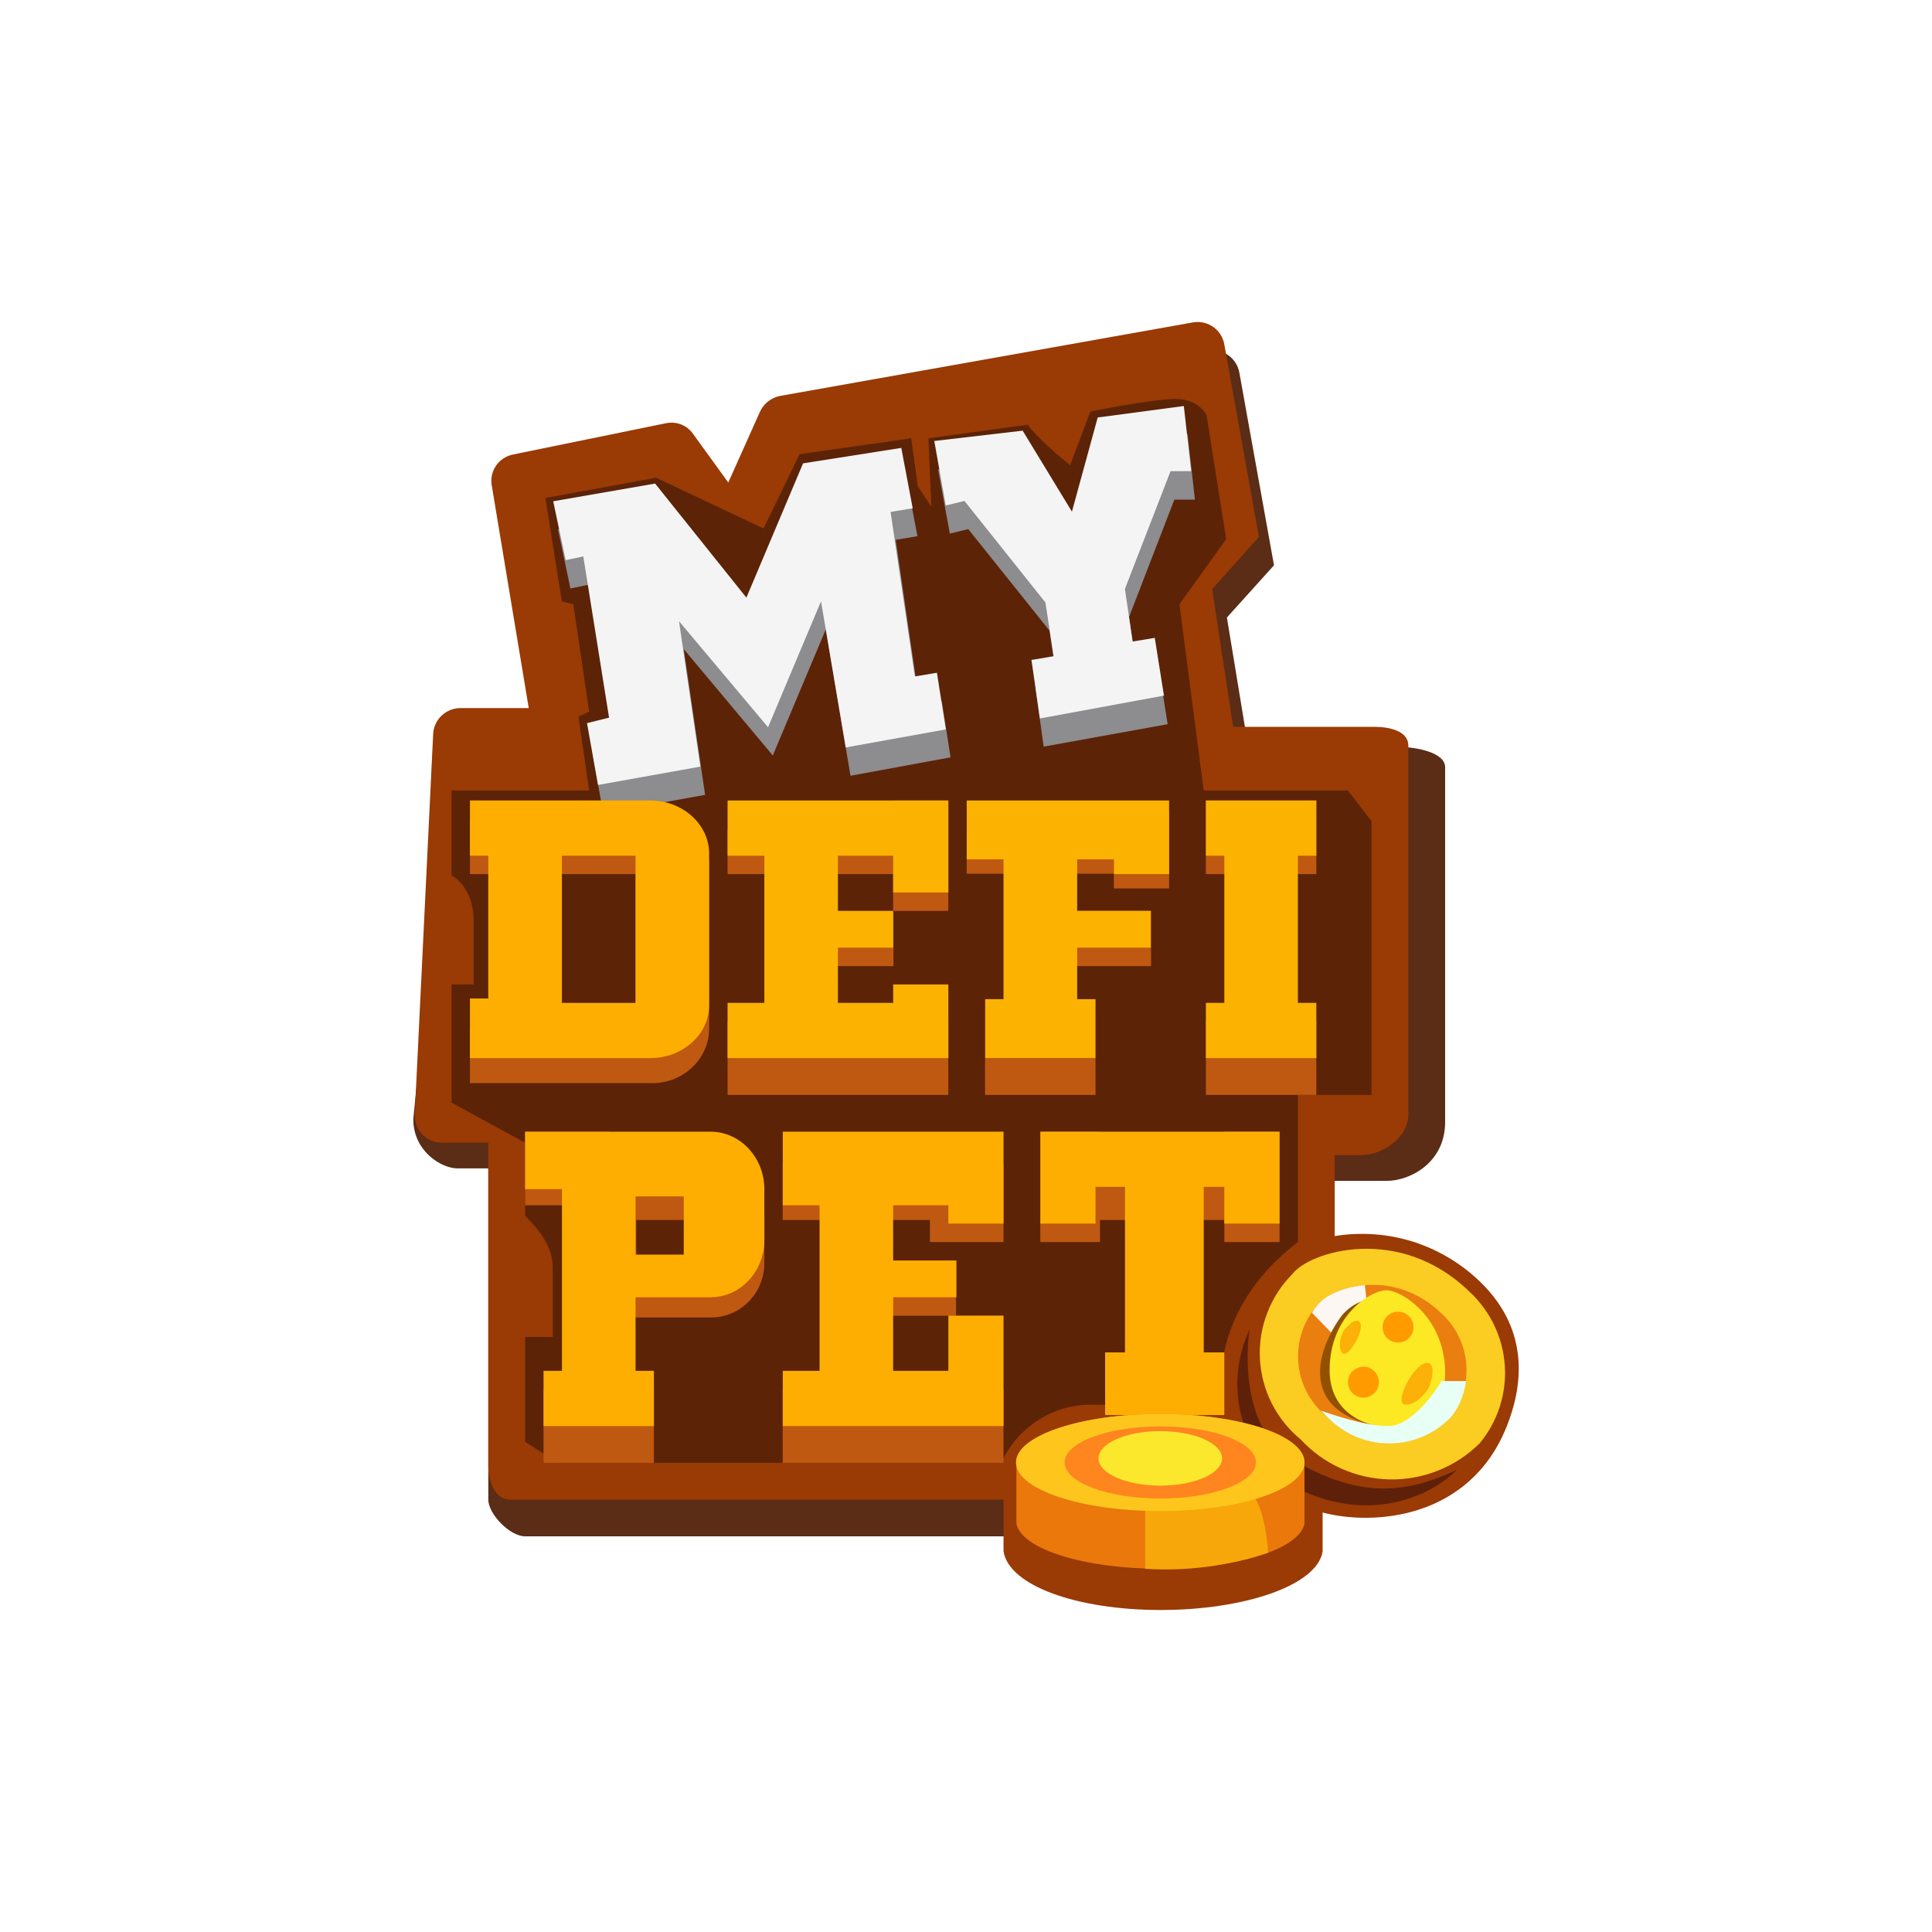 <svg width="24" height="24" viewBox="0 0 24 24" fill="none" xmlns="http://www.w3.org/2000/svg">
<rect x="0" y="0" width="24" height="24" fill="#808080" stroke="none"/>
<g clip-path="url(#clip0_328_22152)">
<path d="M24 0H0V24H24V0Z" fill="white"/>
<path d="M6.752 9.152L6.295 6.377C6.281 6.293 6.301 6.206 6.349 6.135C6.398 6.065 6.472 6.015 6.555 5.998L8.457 5.609C8.59 5.582 8.722 5.632 8.8 5.742L9.234 6.345L9.627 5.467C9.673 5.362 9.765 5.294 9.874 5.271L15.008 4.357C15.191 4.325 15.364 4.448 15.396 4.631L15.826 7.022L15.241 7.671L15.506 9.28H17.399C17.581 9.28 17.952 9.344 17.952 9.531V13.938C17.952 14.45 17.508 14.669 17.229 14.669H16.425C16.425 16.941 15.579 18.454 15.579 18.592V18.646C15.515 19.072 15.657 19.25 14.619 19.25C13.586 19.25 12.809 19.744 12.745 19.314L12.663 19.392L12.649 19.085H6.523C6.336 19.085 6.066 18.811 6.066 18.628V14.514H5.682C5.486 14.514 5.134 14.304 5.134 13.902L5.573 9.467C5.582 9.289 5.728 9.147 5.911 9.147H6.757L6.752 9.152Z" fill="#5B2C16"/>
<path d="M6.569 8.8L6.108 6.026C6.094 5.94 6.114 5.853 6.164 5.782C6.213 5.712 6.288 5.663 6.373 5.646L8.27 5.258C8.402 5.23 8.535 5.28 8.613 5.395L9.047 5.994L9.44 5.116C9.486 5.015 9.577 4.942 9.687 4.919L14.82 4.005C15.003 3.973 15.177 4.096 15.209 4.279L15.639 6.67L15.058 7.319L15.319 9.029H17.074C17.257 9.029 17.495 9.079 17.495 9.262V13.847C17.495 14.126 17.184 14.35 16.9 14.35H16.58V15.355C16.906 15.302 17.239 15.326 17.554 15.425C17.868 15.525 18.155 15.697 18.391 15.927C19.026 16.544 18.903 17.257 18.715 17.724C18.258 18.866 17.07 18.958 16.43 18.789V19.273C16.361 19.698 15.451 20 14.418 20C13.38 20 12.53 19.698 12.466 19.269V18.629H6.332C6.149 18.629 6.066 18.4 6.066 18.217V14.194H5.49C5.445 14.195 5.4 14.187 5.358 14.169C5.316 14.152 5.278 14.126 5.246 14.094C5.215 14.061 5.19 14.023 5.174 13.98C5.158 13.938 5.15 13.893 5.152 13.847L5.381 9.116C5.39 8.937 5.541 8.796 5.719 8.796H6.565L6.569 8.8Z" fill="#9A3A05"/>
<path d="M16.16 17.884C16.01 17.761 15.887 17.608 15.799 17.435C15.711 17.262 15.661 17.072 15.651 16.878C15.641 16.684 15.672 16.491 15.742 16.31C15.811 16.128 15.918 15.964 16.055 15.826C16.27 15.543 17.385 15.205 18.249 16.041C18.509 16.279 18.668 16.607 18.693 16.959C18.718 17.31 18.606 17.658 18.381 17.929C18.234 18.075 18.059 18.19 17.867 18.267C17.674 18.344 17.468 18.382 17.261 18.378C17.054 18.373 16.849 18.328 16.66 18.242C16.471 18.158 16.301 18.036 16.16 17.884Z" fill="#FBCC21"/>
<path d="M16.475 17.591C16.372 17.506 16.288 17.401 16.227 17.281C16.167 17.162 16.133 17.032 16.126 16.898C16.119 16.765 16.14 16.632 16.188 16.507C16.235 16.382 16.308 16.268 16.402 16.174C16.581 15.991 17.316 15.744 17.911 16.32C18.089 16.484 18.198 16.711 18.215 16.953C18.233 17.195 18.156 17.435 18.002 17.623C17.901 17.723 17.78 17.801 17.648 17.854C17.516 17.907 17.374 17.932 17.232 17.929C17.09 17.926 16.949 17.895 16.819 17.837C16.689 17.778 16.572 17.695 16.475 17.591Z" fill="#EA7E0F"/>
<path d="M16.297 16.307L16.576 16.595L16.992 16.302L16.955 15.964C16.695 15.987 16.484 16.087 16.402 16.174C16.361 16.214 16.326 16.258 16.297 16.307Z" fill="#FCF7F2"/>
<path d="M17.275 17.742C16.064 17.592 16.366 16.75 16.667 16.344C16.841 16.133 17.289 15.9 17.723 16.677C18.158 17.459 17.605 17.71 17.275 17.742Z" fill="#925100"/>
<path d="M16.517 17.02C16.517 17.573 16.996 17.724 17.239 17.729C17.422 17.733 17.97 17.683 17.952 17.02C17.934 16.357 17.413 16.028 17.221 16.028C17.038 16.028 16.517 16.33 16.517 17.02Z" fill="#FDE824"/>
<path d="M17.751 16.937C17.668 16.896 17.545 17.06 17.495 17.147C17.435 17.252 17.348 17.462 17.476 17.449C17.604 17.44 17.714 17.302 17.751 17.234C17.783 17.152 17.833 16.969 17.751 16.932V16.937ZM16.882 16.416C16.937 16.452 16.882 16.598 16.846 16.662C16.8 16.74 16.708 16.877 16.663 16.79C16.617 16.708 16.663 16.585 16.69 16.534C16.731 16.48 16.827 16.374 16.882 16.416Z" fill="#FBB107"/>
<path d="M16.059 18.135C15.474 17.806 15.46 16.915 15.524 16.513C15.38 16.817 15.335 17.16 15.399 17.491C15.462 17.823 15.629 18.125 15.876 18.355C16.928 19.022 17.796 18.57 18.098 18.259C17.344 18.615 16.786 18.551 16.059 18.135Z" fill="#5E2009"/>
<path d="M16.407 17.522L16.475 17.59C16.572 17.695 16.69 17.779 16.82 17.838C16.951 17.897 17.091 17.928 17.234 17.931C17.377 17.934 17.519 17.909 17.652 17.855C17.785 17.802 17.905 17.723 18.007 17.622C18.098 17.526 18.185 17.357 18.212 17.156H17.906C17.815 17.316 17.568 17.645 17.326 17.705C17.12 17.75 16.686 17.622 16.407 17.522Z" fill="#E7FFF5"/>
<path d="M5.609 10.876V9.82H7.319L7.186 8.901L7.319 8.842L7.122 7.507L6.98 7.47L6.775 6.186L8.151 5.935L9.485 6.565L9.933 5.642L11.319 5.445L11.401 6.04L11.57 6.296L11.533 5.445L12.768 5.276C12.859 5.413 13.156 5.669 13.293 5.779L13.545 5.112C13.796 5.061 14.349 4.961 14.596 4.956C14.834 4.952 14.962 5.093 14.989 5.162L15.232 6.698L14.651 7.507L14.953 9.82H16.744L17.037 10.2V13.601H16.123V15.429C15.131 16.188 15.122 17.116 15.195 17.45H13.613C13.368 17.438 13.124 17.501 12.915 17.63C12.705 17.759 12.539 17.947 12.438 18.172H6.935L6.523 17.911V16.608H6.866V15.74C6.866 15.42 6.592 15.182 6.523 15.1V14.195L5.609 13.697V12.229H5.883V11.429C5.883 11.091 5.696 10.917 5.609 10.876Z" fill="#5C2307"/>
<path d="M8.197 6.354L6.931 6.574L7.086 7.31L7.31 7.264L7.63 9.266L7.356 9.33L7.493 10.103L8.759 9.874L8.494 8.064L9.6 9.385L10.259 7.817L10.565 9.637L11.808 9.408L11.699 8.709L11.424 8.754L11.127 6.706L11.397 6.661L11.255 5.916L10.039 6.103L9.335 7.771L8.197 6.354Z" fill="#8D8C8E"/>
<path d="M8.138 6.007L6.872 6.227L7.027 6.958L7.246 6.912L7.566 8.915L7.292 8.983L7.429 9.751L8.7 9.523L8.435 7.717L9.541 9.034L10.199 7.47L10.506 9.285L11.749 9.061L11.639 8.357L11.365 8.403L11.063 6.359L11.338 6.314L11.196 5.564L9.976 5.756L9.272 7.424L8.138 6.007Z" fill="#F4F4F5"/>
<path d="M11.799 6.628L11.653 5.833L12.75 5.7L13.367 6.706L13.682 5.54L14.752 5.394L14.844 6.207H14.588L14.025 7.666L14.121 8.319L14.391 8.274L14.505 8.996L12.965 9.275L12.864 8.552L13.139 8.507L13.038 7.835L12.028 6.573L11.799 6.628Z" fill="#8D8C8E"/>
<path d="M11.748 6.278L11.606 5.478L12.704 5.35L13.316 6.356L13.636 5.186L14.706 5.044L14.797 5.853H14.541L13.974 7.316L14.07 7.969L14.345 7.924L14.459 8.641L12.918 8.925L12.813 8.198L13.088 8.152L12.987 7.485L11.981 6.223L11.753 6.278H11.748Z" fill="#F4F4F5"/>
<path fill-rule="evenodd" clip-rule="evenodd" d="M11.095 9.944H11.78V11.315H11.095V10.858H9.038V10.305H9.156V10.104H11.095V9.944ZM6.066 10.063H8.105C8.494 10.063 8.809 10.364 8.809 10.739V12.778C8.809 13.153 8.489 13.455 8.105 13.455H5.838V12.769H6.066V10.858H5.838V10.172H6.066V10.063ZM6.98 10.858H7.895V12.723H6.98V10.858ZM9.038 12.687H11.78V13.601H9.038V12.687ZM11.099 11.329H9.563V12.001H11.099V11.329ZM16.352 9.944H14.98V10.858H16.352V9.944ZM16.352 12.687H14.98V13.601H16.352V12.687ZM13.837 10.067H14.523V11.036H13.837V10.854H12.009V10.305H13.837V10.067ZM13.609 13.144H12.237V13.601H13.609V13.144ZM12.845 11.315H14.299V12.001H12.845V11.315ZM12.923 14.058H13.664V14.447H15.209V14.058H15.895V15.429H15.209V15.155H13.664V15.429H12.923V14.058ZM10.208 14.424H10.994V14.433H12.237V14.456H12.466V15.429H11.552V15.155H10.994V15.777H11.876V16.344H10.994V17.258H12.466V18.172H9.723V17.258H10.208V15.155H9.723V14.433H10.208V14.424ZM7.57 14.058H6.523V14.972H6.99V17.258H6.752V18.172H8.123V17.258H7.785V16.366H8.832C9.198 16.366 9.495 16.065 9.495 15.69V15.096C9.495 14.73 9.198 14.424 8.832 14.424H7.78V14.181H7.57V14.058ZM8.64 15.155H7.904V15.877H8.64V15.155Z" fill="#BF5911"/>
<path fill-rule="evenodd" clip-rule="evenodd" d="M5.838 9.944H8.078C8.48 9.944 8.809 10.241 8.809 10.602V12.486C8.809 12.851 8.48 13.144 8.078 13.144H5.838V12.403H6.066V10.63H5.838V9.944ZM6.98 10.63H7.895V12.458H6.98V10.63Z" fill="#FEAE00"/>
<path d="M9.038 9.944H11.781V11.087H11.095V10.63H10.409V11.315H11.095V11.772H10.409V12.458H11.095V12.229H11.781V13.144H9.038V12.458H9.495V10.63H9.038V9.944ZM16.352 9.944H14.98V10.63H15.209V12.458H14.98V13.144H16.352V12.458H16.123V10.63H16.352V9.944ZM14.523 9.944V10.858H13.838V10.675H13.381V11.315H14.295V11.772H13.381V12.412H13.609V13.144H12.238V12.412H12.466V10.675H12.009V9.944H14.523Z" fill="#FBB200"/>
<path d="M9.724 14.058H12.466V15.2H11.781V14.972H11.095V15.658H11.881V16.115H11.095V17.029H11.781V16.343H12.466V17.715H9.724V17.029H10.181V14.972H9.724V14.058ZM12.924 15.2V14.058H15.895V15.2H15.209V14.743H14.953V16.8H15.209V17.578H13.728V16.8H13.975V14.743H13.609V15.2H12.924Z" fill="#FEAE00"/>
<path fill-rule="evenodd" clip-rule="evenodd" d="M6.523 14.058H8.827C9.193 14.058 9.495 14.378 9.495 14.771V15.402C9.495 15.795 9.198 16.115 8.827 16.115H7.895V17.029H8.123V17.715H6.752V17.029H6.981V14.771H6.523V14.058ZM7.895 14.862H8.494V15.585H7.895V14.862Z" fill="#FEAE00"/>
<path d="M16.205 18.926C16.146 19.242 15.369 19.488 14.413 19.488C13.463 19.488 12.685 19.242 12.626 18.926V18.145C12.662 17.825 13.449 17.564 14.413 17.564C15.396 17.564 16.192 17.829 16.205 18.158V18.926Z" fill="#EA780B"/>
<path d="M15.757 19.286C15.265 19.453 14.745 19.521 14.226 19.488V18.697C14.592 18.569 15.383 18.363 15.547 18.55C15.684 18.706 15.739 19.053 15.753 19.286H15.757Z" fill="#F8A70A"/>
<path d="M14.413 18.771C15.403 18.771 16.205 18.501 16.205 18.167C16.205 17.834 15.403 17.564 14.413 17.564C13.424 17.564 12.621 17.834 12.621 18.167C12.621 18.501 13.424 18.771 14.413 18.771Z" fill="#FEC61D"/>
<path d="M14.414 18.615C15.07 18.615 15.602 18.414 15.602 18.167C15.602 17.919 15.07 17.719 14.414 17.719C13.758 17.719 13.225 17.919 13.225 18.167C13.225 18.414 13.758 18.615 14.414 18.615Z" fill="#FF851F"/>
<path d="M14.414 18.455C14.838 18.455 15.181 18.303 15.181 18.116C15.181 17.93 14.838 17.778 14.414 17.778C13.989 17.778 13.646 17.93 13.646 18.116C13.646 18.303 13.989 18.455 14.414 18.455Z" fill="#FBE82D"/>
<path d="M16.937 17.362C17.043 17.362 17.129 17.276 17.129 17.17C17.129 17.064 17.043 16.978 16.937 16.978C16.831 16.978 16.745 17.064 16.745 17.17C16.745 17.276 16.831 17.362 16.937 17.362Z" fill="#FF9A01"/>
<path d="M17.367 16.678C17.473 16.678 17.559 16.592 17.559 16.486C17.559 16.38 17.473 16.294 17.367 16.294C17.261 16.294 17.175 16.38 17.175 16.486C17.175 16.592 17.261 16.678 17.367 16.678Z" fill="#FF9A01"/>
</g>
<defs>
<clipPath id="clip0_328_22152">
<rect width="24" height="24" fill="white"/>
</clipPath>
</defs>
</svg>
